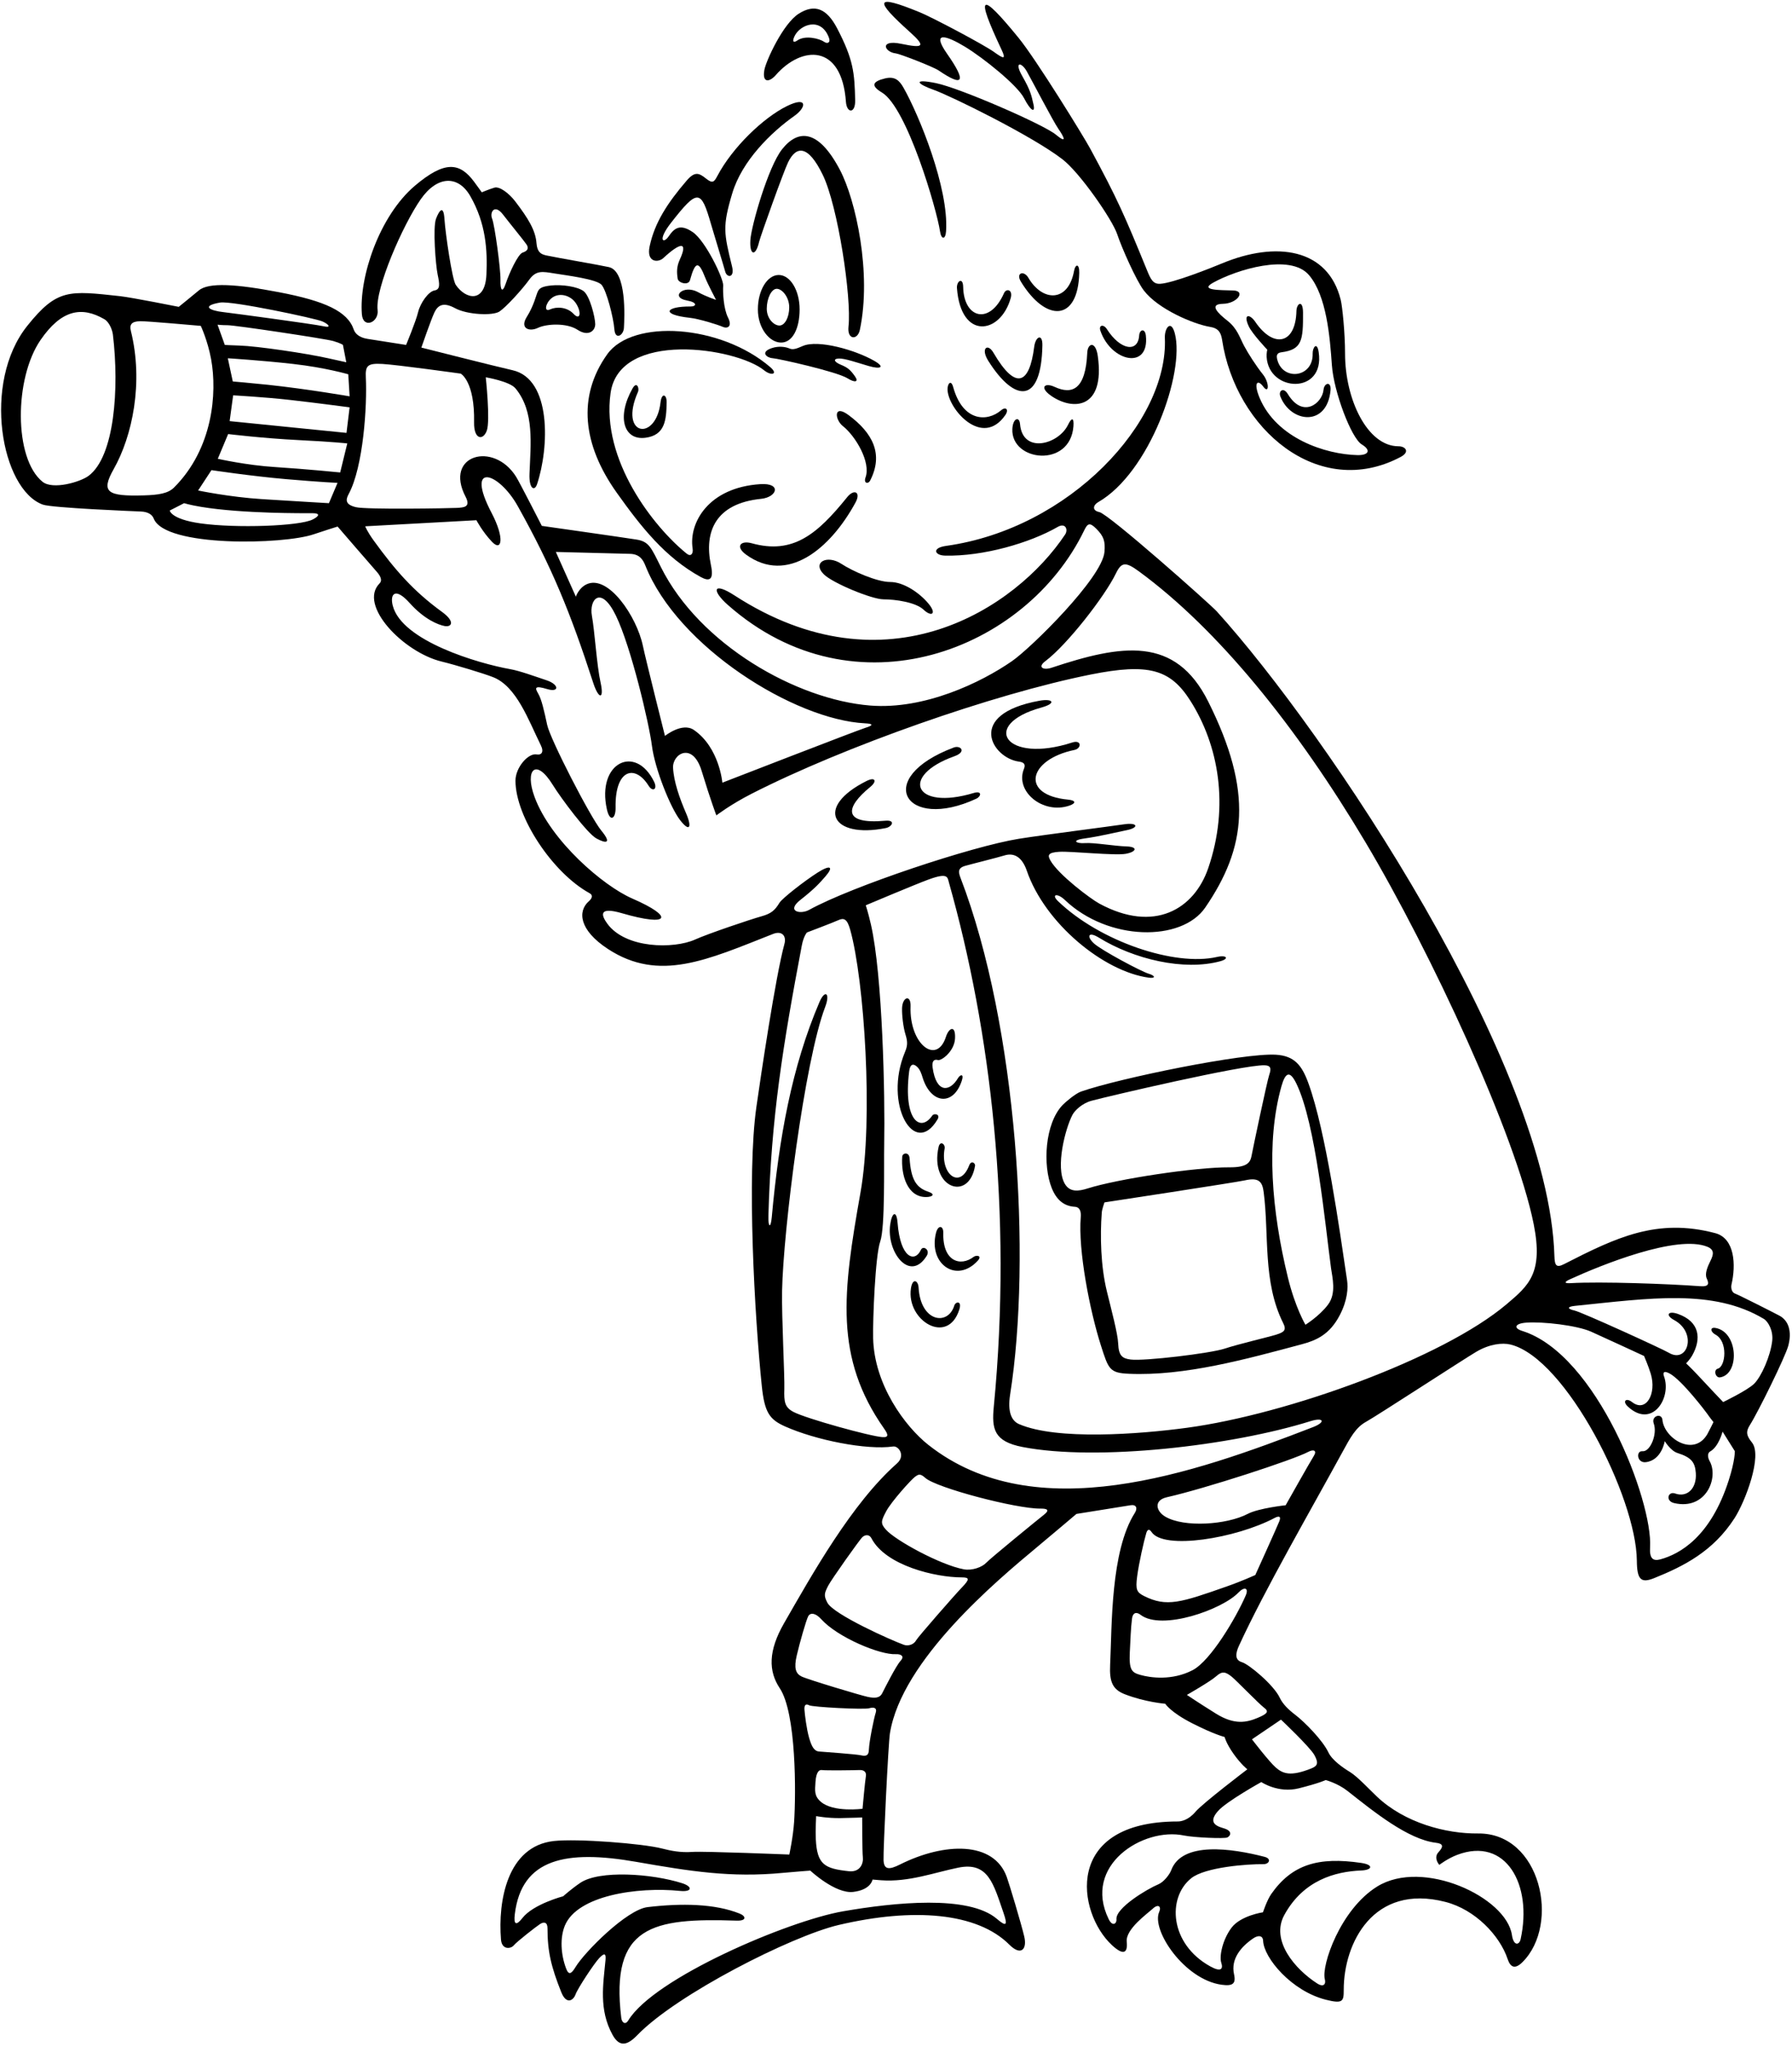 <?xml version="1.0" encoding="UTF-8"?>
<svg xmlns="http://www.w3.org/2000/svg" xmlns:xlink="http://www.w3.org/1999/xlink" width="537pt" height="613pt" viewBox="0 0 537 613" version="1.1">
<g id="surface1">
<path style=" stroke:none;fill-rule:nonzero;fill:rgb(0%,0%,0%);fill-opacity:1;" d="M 535.867 403.094 C 537.016 398.898 536.059 395.527 533.234 394.02 C 531.359 393.02 520.934 387.746 519.938 387.41 C 518.941 387.078 518.629 385.707 518.879 384.633 C 520.203 378.941 519.938 370.863 513.969 369.297 C 496.508 364.699 484.258 370.625 468.668 378.594 C 466.328 379.789 465.883 378.938 465.801 376.117 C 464.086 318.652 397.551 219.422 364.637 183.113 C 362.656 180.934 332.277 153.961 329.441 153.363 C 327.066 152.863 327.668 151.195 329.066 150.395 C 344.473 141.59 355.105 111.605 352.066 99.895 C 350.93 95.504 348.938 98.27 349.066 101.195 C 350.191 126.242 320.637 158.309 283.469 163.492 C 279.168 164.094 280.043 166.32 283.168 166.395 C 294.645 166.672 308.656 162.59 316.973 157.797 C 319.273 156.473 320.168 158.594 319.168 160.094 C 304.559 182.008 265.801 207.914 220.066 178.297 C 213.66 174.145 213.121 176.777 218.172 181.223 C 256.211 214.723 307.469 194.797 324.867 158.895 C 325.867 156.832 326.469 156.297 328.469 158.297 C 330.801 160.629 331.234 162.094 330.969 165.297 C 330.32 173.039 309.008 194.016 303.266 197.992 C 294.02 204.406 276.992 212.598 260.766 211.297 C 238.66 209.52 209.648 193.031 198.066 169.867 C 195.148 164.031 194.508 162.191 190.766 161.594 C 186.367 160.895 162.367 157.492 162.367 157.492 C 162.367 157.492 155.742 144.52 154.668 142.797 C 147.977 132.059 132.984 136.191 139.508 148.742 C 141.133 151.867 139.074 151.98 136.949 152.105 C 134.824 152.23 109.793 152.645 106.668 151.895 C 103.543 151.145 103.492 149.797 104.469 147.992 C 108.914 139.785 110.035 121.367 109.629 113.117 C 109.453 109.547 110.066 108.742 114.566 108.992 C 119.066 109.242 138.066 111.895 138.066 111.895 C 138.066 111.895 142.305 114.145 142.066 126.492 C 141.969 131.695 144.766 131.992 145.867 128.992 C 146.969 125.992 145.566 112.992 145.566 112.992 C 145.566 112.992 152.73 114.195 154.48 116.32 C 160.234 123.305 159.008 133.051 158.668 141.895 C 158.492 146.445 160.191 147.242 160.941 144.992 C 164.566 134.121 165.359 113.488 153.566 110.867 C 149.066 109.867 126.266 104.094 126.266 104.094 C 126.266 104.094 129.168 95.695 130.168 93.594 C 131.168 91.492 132.742 90.32 136.367 92.297 C 139.992 94.27 147.668 94.617 149.668 93.297 C 151.668 91.969 156.469 86.695 158.566 83.797 C 160.668 80.895 162.469 81.297 166.168 81.895 C 169.867 82.492 178.766 83.594 180.266 85.297 C 181.766 86.992 183.855 95.227 184.105 98.602 C 184.355 101.977 186.844 100.445 186.969 98.195 C 187.145 95.016 187.832 81.215 182.469 79.996 C 179.719 79.371 167.191 77.242 163.691 76.492 C 162.051 76.141 160.977 75.496 160.766 72.797 C 160.473 68.965 158.277 65.402 154.441 60.371 C 152.516 57.844 149.691 55.746 148.168 56.195 C 146.641 56.645 144.367 57.594 144.367 57.594 C 144.367 57.594 142.977 55.641 142.043 54.391 C 137.773 48.664 133.305 48.031 124.367 55.594 C 113.633 64.68 107.566 83.012 108.441 94.117 C 108.797 98.613 113.605 96.559 113.152 92.855 C 112.363 86.441 120.723 67.344 126.066 59.695 C 131.113 52.477 137.355 52.484 140.938 58.746 C 145.645 66.984 146.082 74.941 145.766 82.195 C 145.391 90.887 139.555 89.703 136.574 85.305 C 135.477 83.68 133.469 69.895 133.191 65.621 C 132.918 61.344 131.668 62.895 130.668 65.496 C 129.668 68.094 130.539 79.359 131.148 82.234 C 131.754 85.109 131.969 86.695 130.191 86.992 C 128.418 87.297 125.965 90.695 125.289 93.492 C 124.613 96.297 121.688 103.301 121.688 103.301 C 121.688 103.301 112.816 101.906 110.168 101.492 C 107.52 101.086 106.383 99.805 106 98.684 C 104.145 93.234 97.371 90.148 83.688 87.527 C 70.828 85.066 62.516 84.496 59.566 86.992 C 58.266 88.094 53.566 91.895 53.566 91.895 C 53.566 91.895 39.406 89.066 35.969 88.695 C 20.711 87.039 17.125 86.395 8.168 97.594 C -5.457 114.625 0.359 146.59 12.816 151.117 C 15.566 152.117 40.191 153.105 42.266 153.195 C 44.34 153.281 45.609 154.109 46.066 155.297 C 49.426 163.961 85.102 163.113 94.066 159.992 C 96.367 159.195 101.168 157.695 101.168 157.695 C 101.168 157.695 111.566 169.75 112.867 171.195 C 114.164 172.641 114.566 173.895 113.766 174.695 C 107.211 181.25 120.949 195.363 132.316 198.117 C 136.441 199.117 144.969 201.695 147.766 202.797 C 154.82 205.566 158.359 215.691 162.066 223.195 C 163.117 225.324 162.168 226.184 160.816 225.934 C 158.301 225.465 154.469 229.844 154.469 233.797 C 154.469 244.684 165.605 261.43 176.668 267.492 C 177.898 268.168 177.266 269.195 176.469 269.895 C 173.051 272.883 173.516 278.539 182.168 284.195 C 197.547 294.25 211.922 287.473 231.668 279.695 C 234.305 278.656 235.73 280.273 235.066 282.695 C 232.371 292.535 227.926 322.684 226.668 331.492 C 223.742 351.977 226.129 394.211 228.289 415.121 C 229.113 423.055 230.621 425.125 235.266 427.195 C 244.418 431.27 259.617 434.344 267.668 433.195 C 269.211 432.973 271.488 435.891 268.766 438.297 C 255.23 450.254 243.367 471.496 234.969 486.094 C 230.176 494.426 230.262 500.484 233.668 505.594 C 238.66 513.086 238.527 537.102 237.969 545.594 C 237.668 550.145 236.531 555.406 236.531 555.406 C 236.531 555.406 210.965 554.367 207.465 554.617 C 203.965 554.867 201.066 554.293 198.367 553.594 C 192.645 552.109 172.953 550.566 165.938 551.355 C 151.961 552.934 149.191 569.379 150.129 580.871 C 150.387 583.996 153.066 583.695 153.969 582.594 C 154.867 581.496 160.766 576.895 161.867 576.195 C 162.969 575.496 164.066 575.594 164.066 577.496 C 164.066 584.488 165.168 589.031 168.191 596.621 C 169.719 600.445 171.816 599.121 172.469 597.293 C 173.117 595.469 178.082 587.969 179.559 586.422 C 181.031 584.871 181.648 584.871 181.449 586.996 C 180.762 594.32 179.41 601.836 183.547 609.379 C 185.672 613.254 188.066 612.496 190.969 609.496 C 202.816 597.234 237.242 579.793 251.324 576.492 C 273.77 571.23 292.855 572.781 302.469 582.395 C 305.969 585.895 307.816 583.746 306.941 579.996 C 306.066 576.246 302.539 564.48 301.691 562.121 C 297.82 551.352 283.059 551.699 269.668 558.395 C 266.469 559.996 264.891 560.012 264.766 557.094 C 264.641 554.18 266.191 522.121 266.676 519.117 C 270.207 497.102 298.93 473.184 310.602 463.465 C 316.277 458.738 322.566 453.395 322.566 453.395 C 322.566 453.395 336.969 451.094 338.766 450.797 C 340.566 450.496 340.941 451.719 340.066 453.094 C 332.77 464.562 333.23 486.938 332.668 498.594 C 332.426 503.621 333.363 505.957 337.066 507.395 C 343.191 509.77 349.191 510.246 349.191 510.246 C 349.191 510.246 350.691 512.746 357.266 516.094 C 363.844 519.445 366.969 520.195 366.969 520.195 C 366.969 520.195 367.422 522.086 369.645 525.234 C 371.871 528.383 373.785 529.879 373.785 529.879 C 373.785 529.879 360.398 540.043 358.273 542.566 C 356.148 545.09 353.969 545.496 352.969 545.496 C 318.469 545.496 322.773 572.828 333.168 582.496 C 336.391 585.496 338.016 585.246 337.641 581.496 C 337.266 577.746 343.816 573.121 345.469 571.594 C 347.117 570.07 348.082 570.977 347.367 572.594 C 344.953 578.051 354.941 592.871 366.066 594.395 C 369.348 594.844 370.445 594.16 369.797 591.242 C 368.773 586.652 371.93 582.961 375.566 580.496 C 377.043 579.496 378.438 579.598 378.512 581.246 C 378.73 586.344 386.984 596.297 397.367 598.895 C 402.535 600.188 402.668 599.27 402.668 595.895 C 402.668 582.035 411.441 563.996 433.168 569.594 C 442.07 571.891 449.434 579.641 451.801 586.738 C 452.594 589.113 453.941 589.918 456.266 587.594 C 467.633 576.23 461.703 548.902 442.941 549.094 C 433.242 549.195 420.949 545.902 412.668 538.094 C 410.492 536.043 406.812 532.074 404.562 530.699 C 402.312 529.324 399.172 527.133 398.047 524.758 C 396.398 521.281 391.098 515.797 388.066 513.496 C 386.094 511.996 384.371 510.316 383.469 508.395 C 381.691 504.621 374.293 498.422 372.168 497.797 C 370.043 497.172 370.168 495.297 371.266 492.895 C 378.875 476.297 392.941 451.988 402.266 434.895 C 404.668 430.492 406.266 427.492 409.367 425.797 C 412.469 424.094 438.316 407.254 442.316 404.879 C 446.316 402.504 450.191 402.051 452.691 402.676 C 469.309 406.828 490.359 448.508 490.504 467.363 C 490.547 473.094 491.738 474.211 495.691 472.621 C 504.551 469.059 513.367 464.613 519.766 454.695 C 523.02 449.652 528.203 435.945 525 432 C 523.375 430 523.086 428.801 524.367 426.797 C 526.828 422.941 534.969 406.379 535.867 403.094 Z M 150.766 64.297 C 152.559 66.637 156.969 72.02 157.766 73.195 C 158.566 74.371 158.059 75.184 156.633 75.637 C 155.207 76.086 152.566 81.895 151.566 84.895 C 150.566 87.895 149.887 86.969 149.969 83.797 C 150.047 80.621 148.242 67.371 147.469 65.496 C 146.691 63.621 148.168 60.895 150.766 64.297 Z M 103.832 129.641 C 103.832 129.641 93.309 128.59 84.684 127.715 C 76.059 126.84 68.816 126.117 68.816 126.117 L 69.867 118.395 C 69.867 118.395 79.191 118.902 86.941 119.777 C 94.691 120.652 104.766 121.992 104.766 121.992 Z M 104.766 118.695 C 104.766 118.695 92.191 116.512 80.316 115.242 C 75.309 114.711 69.758 114.242 69.758 114.242 L 68.266 107.297 C 68.266 107.297 78.059 107.895 87.809 108.992 C 97.559 110.094 104.367 112.094 104.367 112.094 Z M 102.766 103.297 L 103.766 108.492 C 103.766 108.492 101.812 108.078 98.309 107.289 C 91.828 105.828 76.988 103.641 71.766 103.492 C 69.066 103.422 67.367 103.297 67.367 103.297 L 65.191 97.242 C 65.191 97.242 66.52 97.398 68.168 97.395 C 70.5 97.391 97.469 101.445 99.816 102.117 C 102.168 102.797 102.766 103.297 102.766 103.297 Z M 65.941 90.617 C 69.445 90.016 94.566 95.367 96.566 96.242 C 98.566 97.117 99.469 98.297 96.867 97.695 C 94.266 97.094 69.141 93.719 67.066 93.492 C 62.828 93.035 60.148 91.617 65.941 90.617 Z M 26.566 142.492 C 24.074 144.363 15.844 146.758 12.766 144.297 C 4.109 137.367 4.242 113.285 12.168 101.797 C 18.402 92.75 24.461 91.652 31.266 95.594 C 32.719 96.434 33.656 98.742 33.836 100.242 C 35.77 116.387 34.312 136.684 26.566 142.492 Z M 43.125 148.359 C 32.109 148.676 30.141 147.438 34.066 140.492 C 39.637 130.641 43.066 114.617 39.219 99.113 C 38.715 97.094 39.531 96.266 41.969 96.195 C 43.941 96.137 60.168 97.594 60.168 97.594 C 60.168 97.594 62.238 101.969 63.266 107.594 C 65.117 117.73 63.809 134.352 52.168 145.992 C 50.367 147.797 47.5 148.234 43.125 148.359 Z M 93.668 155.594 C 89.715 157.57 70.762 158.25 60.066 156.742 C 51.191 155.492 50.867 152.895 50.867 152.895 L 55.168 150.695 C 55.168 150.695 56.863 151.23 60.266 151.797 C 72.816 153.867 91.266 153.695 93.668 153.695 C 96.066 153.695 95.668 154.594 93.668 155.594 Z M 98.566 150.695 C 98.566 150.695 88.383 150.105 78.562 149.484 C 68.746 148.867 59.367 146.895 59.367 146.895 L 63.367 140.797 C 63.367 140.797 75.273 142.59 85.699 143.492 C 96.121 144.391 101.145 144.613 101.145 144.613 Z M 82.566 139.887 C 73.766 139.34 65.266 137.395 65.266 137.395 L 68.367 129.992 C 68.367 129.992 78.941 131.277 89.441 131.797 C 99.941 132.312 104.066 132.797 104.066 132.797 L 101.941 141.492 C 101.941 141.492 91.367 140.438 82.566 139.887 Z M 470.445 383.137 C 479.801 378.848 502.547 369.641 511.668 373.395 C 513.793 374.27 513.512 375.711 512.566 377.594 C 511.625 379.48 510.82 381.492 511.445 382.867 C 512.07 384.242 512.34 385.41 509.469 385.195 C 500.117 384.492 479.625 383.758 470.691 384.281 C 468.566 384.406 468.828 383.879 470.445 383.137 Z M 188.816 165.867 C 191.668 165.945 192.691 167.621 193.387 169.367 C 203.066 193.742 238.102 215.562 259.191 216.617 C 261.691 216.742 261.844 217.195 259.266 217.992 C 256.691 218.797 216.469 234.395 216.469 234.395 C 216.469 234.395 215.566 223.867 207.941 218.617 C 204.441 216.211 199.266 220.395 199.266 220.395 C 199.266 220.395 193.473 197.371 192.668 193.492 C 190.809 184.535 182.195 171.949 175.766 174.992 C 173.391 176.117 172.566 178.695 172.566 178.695 L 166.566 165.297 C 166.566 165.297 185.969 165.797 188.816 165.867 Z M 233.566 270.395 C 232.195 272.664 231.039 273.621 228.266 274.395 C 224.867 275.344 212.191 279.617 208.316 281.367 C 201.941 284.246 187.441 284.148 181.969 276.594 C 180.191 274.145 179.242 271.422 186.367 273.492 C 200.746 277.684 202.191 274.617 189.469 269.094 C 180.809 265.336 165.086 251.891 160.191 238.68 C 157.164 230.504 160.57 226.812 165.668 235.094 C 168.066 238.992 175.977 249.602 178.727 251.102 C 181.477 252.602 183.516 252.797 180.191 248.742 C 176.867 244.695 164.883 221.379 163.973 217.117 C 163.062 212.859 162.293 209.422 161.266 207.695 C 160.242 205.969 160.191 205.234 163.941 206.359 C 167.691 207.484 167.566 204.992 163.816 203.742 C 160.066 202.492 155.742 200.902 152.867 200.395 C 143.422 198.723 120.398 191.992 117.691 181.367 C 116.809 177.898 118.391 175.719 122.766 180.594 C 127.141 185.469 131.266 187.117 133.266 187.492 C 135.266 187.867 136.566 186.242 132.441 183.242 C 123.867 177.008 118.461 170.785 112.066 161.992 C 109.977 159.117 109.441 157.617 109.441 157.617 L 142.766 155.797 C 142.766 155.797 144.594 159.297 147.469 162.297 C 150.344 165.297 151.316 161.242 147.316 153.617 C 139.238 138.219 149.355 141.188 155.168 151.594 C 165.441 169.992 170.918 183.422 177.766 204.492 C 179.391 209.492 181.117 209.594 179.969 204.395 C 178.816 199.195 178.242 189.27 177.367 184.395 C 176.492 179.52 180.066 175.117 184.566 184.367 C 189.066 193.617 194.492 216.52 195.367 223.395 C 196.242 230.27 200.883 241.805 203.758 245.555 C 206.633 249.305 207.469 247.895 205.566 243.492 C 203.668 239.094 201.914 234.16 201.691 229.961 C 201.465 225.762 207.559 221.996 210.266 230.895 C 212.977 239.793 214.668 244.195 214.668 244.195 C 214.668 244.195 218.891 240.945 225.266 237.695 C 252.91 223.602 297.602 207.848 326.941 201.992 C 344.188 198.555 350.703 200.441 356.668 209.797 C 365.16 223.117 368.48 241.289 362.066 259.992 C 357.844 272.312 345.875 279.52 329.422 270.605 C 326.828 269.203 317.191 261.992 314.766 257.695 C 313.887 256.133 313.969 255.301 317.469 255.094 C 320.965 254.891 334.117 256.297 337.367 255.695 C 340.617 255.094 341.043 253.594 337.566 253.492 C 334.094 253.395 327.719 252.297 325.168 252.492 C 322.617 252.695 320.719 251.695 325.066 251.094 C 329.418 250.492 334.141 249.344 337.766 248.594 C 341.391 247.844 340.941 246.242 336.816 246.867 C 332.691 247.492 313.242 249.945 305.367 251.195 C 291.414 253.41 255.258 265.43 242.469 272.492 C 239.844 273.945 235.469 272.945 239.867 269.492 C 244.266 266.047 245.754 264.297 247.352 262.469 C 249.941 259.492 248.816 258.895 244.941 261.367 C 241.066 263.844 234.402 269.016 233.566 270.395 Z M 264.469 430.395 C 260.828 430.168 241.648 424.859 237.816 422.867 C 235.168 421.492 234.914 419.891 235.039 415.988 C 235.164 412.09 234.215 394.645 234.363 386.617 C 234.703 368.48 241.109 317.695 247.266 301.594 C 248.891 297.344 247.191 296.297 245.566 300.094 C 237.262 319.52 233.441 340.742 231.266 364.594 C 230.965 367.906 230.164 367.707 230.266 364.094 C 231.086 334.691 234.656 312.789 240.266 283.195 C 240.816 280.297 241.82 279.254 241.82 279.254 C 241.82 279.254 249.469 276.367 251.168 275.594 C 252.867 274.82 253.852 275.141 254.766 278.395 C 259.008 293.496 261.758 335.191 257.867 357.094 C 252.516 387.215 249.965 406.547 264.969 427.895 C 266.102 429.512 266.469 430.52 264.469 430.395 Z M 287.188 559.324 C 296.137 557.516 297.691 564.121 300.715 572.867 C 301.996 576.566 301.613 577.141 298.766 574.695 C 290.281 567.398 267.91 569.758 252.668 572.395 C 236.191 575.246 196 592.359 188.266 605.094 C 187.418 606.496 186.348 605.793 186.168 604.293 C 182.828 576.633 195.566 574.371 220.766 575.195 C 223.777 575.293 223.594 573.871 221.668 573.094 C 214.207 570.09 204.203 569.949 194.066 571.145 C 187.801 571.887 175.191 584.59 172.469 589.094 C 171.242 591.121 170.441 591.621 169.668 589.594 C 168.008 585.262 167.793 580.277 169.266 576.695 C 172.988 567.656 190.988 565.016 203.766 566.293 C 207.516 566.668 207.566 564.996 204.441 563.996 C 195.359 561.09 179.57 560.008 173.867 563.895 C 171.117 565.77 168.766 567.895 168.766 567.895 C 168.766 567.895 159.816 570.246 156.566 574.395 C 154.664 576.824 153.891 576.418 154.266 573.293 C 156.285 556.48 169.773 553.945 190.668 557.594 C 206.879 560.426 219.023 562.375 234.566 560.895 C 237.719 560.594 242.812 560.211 242.812 560.211 C 242.812 560.211 250.293 567.219 255.668 566.594 C 261.043 565.969 261.469 562.895 261.469 562.895 C 261.469 562.895 262.699 563.004 264.078 563.105 C 272.312 563.711 280.082 560.758 287.188 559.324 Z M 258.566 556.246 C 258.766 557.996 257.816 560.77 254.367 560.395 C 247.176 559.613 244.836 558.492 244.469 550.793 C 244.344 548.168 244.566 543.895 244.566 543.895 C 244.566 543.895 247.938 544.543 251.816 544.488 C 255.695 544.43 258.367 544.293 258.367 544.293 C 258.367 544.293 258.367 554.496 258.566 556.246 Z M 258.469 541.695 C 258.469 541.695 249.75 542.863 245.969 539.594 C 243.941 537.844 244.215 536.246 244.367 533.746 C 244.566 530.496 245.566 529.996 246.266 530.094 C 247.527 530.273 256.691 530.145 257.469 530.094 C 258.816 530.008 259.719 530.621 259.469 531.996 C 259.219 533.371 258.469 541.695 258.469 541.695 Z M 258.066 525.695 C 256.562 525.34 246.941 524.668 245.441 524.543 C 243.941 524.418 243.191 522.996 242.441 520.371 C 241.691 517.746 241.168 513.496 241.066 511.996 C 240.969 510.496 241.566 510.195 242.469 510.695 C 243.465 511.25 258.891 512.059 260.469 511.594 C 262.047 511.129 262.879 511.598 262.402 513 C 261.93 514.398 260.469 521.395 260.367 524.094 C 260.316 525.438 259.824 526.109 258.066 525.695 Z M 269.867 497.395 C 268.492 498.895 265.141 505.57 264.367 507.094 C 263.594 508.621 262.043 508.594 260.066 508.195 C 258.094 507.797 241.941 502.949 240.191 502.074 C 238.441 501.199 237.863 499.594 238.766 495.746 C 239.664 491.895 241.543 485.344 242.168 484.094 C 242.793 482.844 244.395 483.035 246.066 484.895 C 250.98 490.355 263.703 495.664 268.469 495.395 C 269.793 495.32 271.242 495.895 269.867 497.395 Z M 288.266 475.395 C 285.891 477.871 275.031 490.312 274.566 491.195 C 273.816 492.621 272.051 493.016 270.867 492.594 C 267.195 491.289 249.844 483.543 247.941 479.996 C 246.742 477.754 247.086 477.059 248.191 474.871 C 249.094 473.098 257.715 460.922 258.469 460.297 C 259.465 459.465 260.578 459.613 261.137 460.68 C 265.414 468.902 280.371 472.395 288.168 472.395 C 290.625 472.395 290.574 472.988 288.266 475.395 Z M 312.844 453.633 C 311.094 455.008 296.766 466.695 295.566 467.996 C 294.367 469.297 291.363 470.453 288.816 469.98 C 281.824 468.68 268.344 461.34 265.469 458.094 C 263.797 456.211 264.016 455.52 265.566 452.594 C 267.117 449.672 273.117 443.047 274.168 442.297 C 275.219 441.547 275.719 441.195 277.266 442.594 C 280.582 445.59 304.574 451.879 311.766 451.797 C 313.941 451.77 314.594 452.258 312.844 453.633 Z M 403.816 536.371 C 411.637 542.531 421.922 550.891 430.312 551.879 C 432.438 552.129 432.691 552.945 431.066 554.695 C 429.441 556.445 431.316 558.496 431.316 558.496 C 431.316 558.496 433.766 556.594 436.668 555.496 C 451.234 549.969 459.316 564.371 455.668 580.793 C 455.289 582.504 453.578 582.922 453.07 579.492 C 451.383 568.129 426.355 556.496 412.668 564.996 C 401.602 571.863 395.91 588.734 397.004 592.746 C 397.379 594.121 396.719 595.293 394.691 593.996 C 388.18 589.812 380.641 581.199 384.867 573.496 C 390.574 563.094 400.078 560.492 407.945 560.172 C 411.246 560.039 411.719 558.473 407.938 557.918 C 395.016 556.012 387.148 558.398 380.969 567.195 C 379.668 569.043 378.469 572.695 378.469 572.695 C 378.469 572.695 371.816 573.668 369.066 577.293 C 366.316 580.918 365.344 585.918 365.969 587.793 C 366.594 589.668 365.918 590.695 362.668 588.895 C 350.453 582.133 349.723 568.293 356.969 562.496 C 361.172 559.133 374.039 558.219 378.566 558.285 C 380.367 558.309 381.094 556.645 378.969 556.094 C 369.102 553.539 354.227 551.379 350.969 560.094 C 350.449 561.48 348.668 563.668 347.168 564.293 C 343.676 565.75 334.23 571.449 334.566 574.793 C 334.691 576.043 333.402 577.141 332.234 574.754 C 324.324 558.609 342.559 547.152 354.766 549.695 C 357.766 550.32 366.867 550.695 367.766 550.293 C 368.668 549.895 369.617 548.344 366.566 547.496 C 363.516 546.645 362.469 545.27 364.969 542.395 C 367.469 539.52 377.969 533.695 377.969 533.695 C 377.969 533.695 383.02 537.125 389.191 535.574 C 395.367 534.023 397.266 533.094 397.266 533.094 C 397.266 533.094 400.867 534.043 403.816 536.371 Z M 383.867 514.996 C 383.867 514.996 392.543 523.195 393.867 525.594 C 395.191 527.996 394.852 528.855 392.941 529.621 C 386.766 532.094 384.453 531.234 382.262 529.301 C 380.238 527.512 375.168 520.895 375.168 520.895 Z M 378.766 511.395 C 380.266 512.52 379.969 513.195 376.816 514.496 C 373.668 515.793 370.016 516.719 364.367 513.195 C 358.719 509.672 355.668 507.594 355.668 507.594 C 355.668 507.594 362.691 503.594 364.469 501.996 C 366.242 500.395 367.266 500.645 369.168 502.195 C 370.484 503.27 377.266 510.27 378.766 511.395 Z M 373.266 477.895 C 370.461 484.355 362.805 497.387 357.367 500.195 C 351.191 503.383 344.734 502.465 341.668 501.594 C 339.129 500.875 338.305 500.105 338.566 494.797 C 338.742 491.246 338.867 487.496 339.234 484.691 C 339.449 483.043 340.469 482.594 341.766 483.594 C 348.133 488.492 366.328 482.02 371.168 476.895 C 372.777 475.188 374.355 475.391 373.266 477.895 Z M 383.367 455.594 C 382.719 457.246 376.168 471.695 376.168 471.695 C 376.168 471.695 372.219 473.496 367.668 475.094 C 353.879 479.941 349.621 481.371 342.867 477.996 C 340.617 476.871 340.242 476.094 340.766 472.094 C 341.293 468.094 342.766 461.594 343.504 459.117 C 343.852 457.957 344.441 457.844 345.066 458.797 C 348.672 464.273 370.367 460.73 381.969 454.594 C 383.094 453.996 384.016 453.945 383.367 455.594 Z M 393.668 436.094 C 392.566 437.82 385.266 450.797 385.266 450.797 C 385.266 450.797 377.199 451.652 373.867 453.395 C 367.691 456.621 354.887 457.574 349.168 454.195 C 346.418 452.57 345.645 449.305 349.668 448.395 C 361.012 445.836 387.469 437.242 392.066 434.797 C 393.617 433.969 394.766 434.367 393.668 436.094 Z M 393.469 427.395 C 357.715 441.234 310.227 458.004 278.168 432.695 C 271.285 427.262 261.961 414.766 261.648 400.742 C 261.523 395.242 262.273 376.059 263.773 371.809 C 265.273 367.559 264.836 349.125 264.961 342.75 C 265.242 328.242 264.484 292.043 260.969 276.797 C 260.141 273.219 259.441 271.117 259.441 271.117 C 259.441 271.117 274.262 264.859 278.266 263.395 C 284.141 261.246 283.906 262.703 284.375 264.355 C 296.816 308.367 303.453 362.996 297.809 421.246 C 297.152 427.98 297.832 431.688 306.445 433.355 C 328.684 437.664 369.016 433.02 392.691 425.617 C 396.691 424.367 397.344 425.895 393.469 427.395 Z M 451.469 390.594 C 432.32 406.797 385.699 423.52 355.816 427.578 C 341.348 429.543 316.637 431.379 305.367 426.492 C 303.117 425.52 301.879 422.855 302.703 417.629 C 309.156 376.758 304.902 307.367 287.859 262.965 C 287.188 261.211 286.941 259.945 289.266 259.297 C 291.594 258.645 298.969 256.82 300.969 256.195 C 304.207 255.184 306.43 257.09 307.688 260.746 C 313.133 276.59 330.789 290.984 344.266 292.797 C 346.316 293.07 346.293 292.219 344.168 291.594 C 342.043 290.969 330.059 284.605 327.809 282.531 C 325.559 280.457 326.066 278.82 329.316 280.82 C 339.766 287.254 354.742 290.855 365.691 287.867 C 368.441 287.117 367.613 285.914 364.668 286.594 C 352.066 289.492 329.668 281.992 317.066 269.895 C 314.883 267.797 316.867 267.395 319.066 269.492 C 332.086 281.922 354.109 282.102 361.168 271.797 C 373.434 253.879 375.625 237.234 362.066 210.117 C 352.176 190.34 336.184 192.984 315.066 199.992 C 312.691 200.781 310.766 199.867 313.266 197.992 C 319.773 193.113 331.059 178.617 334.367 171.797 C 336.066 168.289 337.277 168.172 341.266 171.094 C 365.004 188.469 388.562 217.598 409.219 252.289 C 428.715 285.023 454.258 339.93 459.594 366.609 C 462.531 381.305 458.086 384.992 451.469 390.594 Z M 518.066 443.242 C 512.609 460.332 503.324 465.426 497.566 466.996 C 495.367 467.594 494.258 466.773 494.469 463.395 C 495.316 449.621 478.48 405.555 456.168 398.594 C 453.441 397.742 453.941 396.367 457.32 396.113 C 462.262 395.734 472.512 396.914 476.766 398.797 C 479.543 400.02 492.668 406.094 492.668 406.094 C 492.668 406.094 493.941 409.02 494.668 411.395 C 496.504 417.41 493.254 423.152 489.066 419.895 C 487.266 418.492 486.117 419.645 487.766 421.195 C 495.051 428.035 501.023 418.668 498.641 412.176 C 498.289 411.227 498.43 410.305 500.355 411.355 C 504.035 413.359 511.27 422.906 511.621 423.434 C 512.223 424.336 513.469 425.895 513.469 425.895 C 513.469 425.895 512.078 428.719 511.633 429.496 C 507.59 436.457 498.695 430.762 498.172 425.23 C 497.965 423.055 494.742 424.016 495.566 426.297 C 496.723 429.484 494.52 434.852 492.191 434.617 C 490.191 434.422 490.492 438.195 493.168 437.895 C 497.953 437.359 498.867 431.594 498.867 431.594 C 498.867 431.594 500.609 434.496 502.684 435.148 C 506.977 436.492 507.945 438.055 508.172 441.121 C 508.508 445.66 505.676 448.586 501.957 447.273 C 499.832 446.523 498.973 449.523 501.688 450.148 C 511.316 452.371 515.109 442.453 512.305 437.547 C 511.805 436.672 511.516 435.227 512.469 434.695 C 515.066 433.242 516.191 428.742 516.191 428.742 L 519.867 434.594 C 519.867 434.594 519.969 437.297 518.066 443.242 Z M 516.367 419.895 C 516.367 419.895 511.992 415.316 509.508 412.617 C 507.02 409.922 505.266 408.297 505.266 408.297 C 505.266 408.297 506.363 407.238 507.113 405.902 C 509.879 400.988 509.422 395.832 502.816 393.5 C 499.801 392.438 499.012 393.895 501.664 395.324 C 508.691 399.117 505.75 408.527 500.066 405.117 C 498.191 403.992 474.07 392.98 471.82 392.48 C 469.57 391.98 469.578 391.328 471.941 391.086 C 494.367 388.797 513.387 385.887 528.566 394.992 C 529.816 395.742 531.441 398.492 531.066 401.617 C 530.523 406.156 527.84 412.223 525.664 414.398 C 523.691 416.367 516.367 419.895 516.367 419.895 "/>
<path style=" stroke:none;fill-rule:nonzero;fill:rgb(0%,0%,0%);fill-opacity:1;" d="M 174.941 87.242 C 173.117 85.797 168.301 85.16 165.191 85.492 C 162.391 85.797 161.668 86.297 161.168 87.297 C 160.668 88.297 160.043 91.445 157.867 94.895 C 155.691 98.344 158.566 99.445 161.191 98.195 C 163.816 96.945 169.816 96.641 173.066 98.766 C 176.316 100.891 178.367 99.094 178.367 97.094 C 178.367 95.094 176.766 88.695 174.941 87.242 Z M 171.867 93.992 C 169.867 91.867 166.691 91.801 164.816 92.676 C 162.941 93.551 163.461 90.855 165.199 89.363 C 167.457 87.43 171.066 88.367 172.691 90.992 C 174.316 93.617 173.867 96.117 171.867 93.992 "/>
<path style=" stroke:none;fill-rule:nonzero;fill:rgb(0%,0%,0%);fill-opacity:1;" d="M 198.766 77.297 C 203.941 72.496 206.238 72.246 203.711 77.746 C 202.754 79.836 202.766 81.492 203.082 83.488 C 203.277 84.73 206.293 85.617 206.766 83.895 C 208.398 77.973 209.422 78.27 211.312 83.121 C 212.047 85.004 214.566 89.797 214.566 89.797 C 214.566 89.797 211.793 88.922 209.168 87.492 C 204.719 85.078 200.703 89.074 205.867 89.992 C 209.094 90.57 208.73 91.801 206.941 91.789 C 199.316 91.742 197.965 94.227 206.691 95.172 C 209.469 95.473 215.168 97.254 216.566 97.879 C 217.969 98.504 219.539 97.855 218.16 95.105 C 216.785 92.355 216.59 87.488 216.715 85.488 C 216.84 83.488 211.441 72.121 207.566 69.496 C 203.691 66.871 201.992 68.422 200.367 70.797 C 198.742 73.172 196.969 71.996 201.066 66.746 C 209.098 56.465 210.074 56.695 213.066 67.121 C 213.965 70.238 216.832 79.527 217.332 81.379 C 217.832 83.227 220.23 83.309 219.367 79.797 C 216.914 69.805 216.449 67.844 219.441 57.871 C 222.355 48.16 231.047 39.645 238.066 34.695 C 241.719 32.121 242.051 28.691 235.766 31.797 C 228.77 35.25 219.477 44.133 214.969 52.695 C 213.988 54.555 213.52 55.027 211.578 53.48 C 209.469 51.797 208.227 51.234 205.766 54.094 C 200.047 60.746 196.16 66.695 194.668 73.797 C 193.645 78.656 197.246 78.703 198.766 77.297 "/>
<path style=" stroke:none;fill-rule:nonzero;fill:rgb(0%,0%,0%);fill-opacity:1;" d="M 234.367 44.695 C 230.191 49.953 225.141 67.621 224.863 71.871 C 224.57 76.422 226.395 77.055 227.48 72.43 C 227.883 70.73 234.812 51.363 236.168 48.594 C 238.574 43.68 242.105 43.191 246.566 52.395 C 251.094 61.738 255.23 89.117 254.266 97.797 C 253.812 101.871 257.008 101.918 257.668 98.797 C 261.258 81.812 256.461 59.926 251.691 50.871 C 245.359 38.84 239.301 38.484 234.367 44.695 "/>
<path style=" stroke:none;fill-rule:nonzero;fill:rgb(0%,0%,0%);fill-opacity:1;" d="M 234.066 102.594 C 237.52 102.594 239.617 98.348 239.617 92.656 C 239.617 86.965 236.816 82.352 233.363 82.352 C 229.91 82.352 227.109 86.965 227.109 92.656 C 227.109 98.348 230.613 102.594 234.066 102.594 Z M 232.766 86.492 C 234.391 86.492 236.504 89.008 236.504 92.027 C 236.504 95.047 235.188 97.492 233.566 97.492 C 231.945 97.492 229.773 95.465 229.773 92.445 C 229.773 89.426 231.145 86.492 232.766 86.492 "/>
<path style=" stroke:none;fill-rule:nonzero;fill:rgb(0%,0%,0%);fill-opacity:1;" d="M 240.566 103.617 C 238.816 104.367 237.691 104.867 236.566 104.367 C 235.441 103.867 233.387 103.555 231.316 104.242 C 227.594 105.484 229.883 107.168 231.441 107.262 C 233.141 107.359 250.766 111.297 253.969 113.297 C 256.207 114.691 257.402 114.414 256.219 112.73 C 254.816 110.742 254.035 110.09 251.926 109.211 C 249.969 108.395 249.566 107.477 251.316 107.375 C 253.066 107.277 256.812 108.594 260.316 109.617 C 263.82 110.645 265.438 110.035 261.938 108.035 C 256.285 104.809 245.203 101.633 240.566 103.617 "/>
<path style=" stroke:none;fill-rule:nonzero;fill:rgb(0%,0%,0%);fill-opacity:1;" d="M 228.066 149.395 C 232.918 148.902 234.281 144.586 227.867 144.992 C 212.191 145.992 206.383 156.66 207.551 164.246 C 207.801 165.871 207.016 166.797 205.766 165.797 C 195.965 157.898 180.109 137.828 182.969 117.695 C 185.645 98.812 220.52 104.074 228.969 110.895 C 231.156 112.66 233.281 112.074 230.867 109.992 C 215.945 97.137 189.551 95.453 181.969 106.094 C 172.93 118.773 174.609 133.223 184.816 147.559 C 192.086 157.766 199.324 166.949 209.969 172.797 C 212.555 174.215 213.996 173.766 213.039 169.227 C 210.93 159.195 214.438 150.773 228.066 149.395 "/>
<path style=" stroke:none;fill-rule:nonzero;fill:rgb(0%,0%,0%);fill-opacity:1;" d="M 189.566 116.297 C 184.77 124.738 186.816 131.992 193.469 131.094 C 199.359 130.297 199.668 125.695 199.77 120.492 C 199.816 118.105 198.289 117.488 197.941 120.492 C 196.566 132.395 185.316 130.617 191.168 117.395 C 191.672 116.254 190.816 114.094 189.566 116.297 "/>
<path style=" stroke:none;fill-rule:nonzero;fill:rgb(0%,0%,0%);fill-opacity:1;" d="M 260.766 143.895 C 264.82 135.957 261.508 129.66 254.266 124.297 C 249.715 120.922 250.133 125.664 252.566 127.594 C 256.422 130.648 261.023 138.473 259.367 142.992 C 258.719 144.77 260.168 145.07 260.766 143.895 "/>
<path style=" stroke:none;fill-rule:nonzero;fill:rgb(0%,0%,0%);fill-opacity:1;" d="M 223.566 166.094 C 235.926 175.094 248.816 164.371 256.367 150.492 C 258.066 147.367 255.969 146.297 253.867 148.895 C 244.941 159.945 237.664 166.137 225.266 162.695 C 221.902 161.762 220.273 163.695 223.566 166.094 "/>
<path style=" stroke:none;fill-rule:nonzero;fill:rgb(0%,0%,0%);fill-opacity:1;" d="M 264.766 179.492 C 268.266 179.492 274.391 180.344 276.766 182.594 C 279.141 184.844 280.867 183.895 278.168 180.695 C 275.469 177.492 270.766 174.297 266.766 174.297 C 262.766 174.297 255.363 170.992 252.176 168.883 C 247.867 166.031 243.277 168.406 246.867 171.992 C 249.492 174.617 261.266 179.492 264.766 179.492 "/>
<path style=" stroke:none;fill-rule:nonzero;fill:rgb(0%,0%,0%);fill-opacity:1;" d="M 232.469 22.496 C 240.23 13.641 252.246 12.984 253.496 30.496 C 253.746 33.996 256.367 34.094 256.266 29.996 C 256.066 21.805 255.777 17.922 250.867 8.496 C 247.742 2.496 244.117 1.094 239.367 4.094 C 234.617 7.094 229.551 18.258 229.066 20.895 C 228.316 24.996 230.605 24.617 232.469 22.496 Z M 238.066 10.895 C 239.691 7.371 245.93 4.91 248.367 11.195 C 249.016 12.871 247.879 13.172 247.004 12.547 C 245.641 11.57 241.355 10.453 238.969 12.094 C 237.766 12.922 237.324 12.5 238.066 10.895 "/>
<path style=" stroke:none;fill-rule:nonzero;fill:rgb(0%,0%,0%);fill-opacity:1;" d="M 264.266 27.695 C 271.844 32.219 280.742 62.844 281.684 69.25 C 282.059 71.801 283.328 71.883 283.504 69.23 C 284.355 56.32 275.406 34.484 270.766 26.297 C 269.477 24.016 268.121 22.777 265.168 23.496 C 261.285 24.438 261.016 25.754 264.266 27.695 "/>
<path style=" stroke:none;fill-rule:nonzero;fill:rgb(0%,0%,0%);fill-opacity:1;" d="M 302.867 89.297 C 303.598 86.699 301.543 86.266 300.867 87.797 C 296.582 97.492 288.809 95.355 288.629 85.934 C 288.574 82.859 286.609 84.176 286.766 86.297 C 287.941 101.992 299.816 100.117 302.867 89.297 "/>
<path style=" stroke:none;fill-rule:nonzero;fill:rgb(0%,0%,0%);fill-opacity:1;" d="M 312.367 103.395 C 312.43 99.809 310.316 100.672 309.91 103.895 C 308.523 114.879 304.492 117.273 297.691 105.617 C 295.969 102.664 293.766 104.293 296.168 108.094 C 304.09 120.637 312.062 121.152 312.367 103.395 "/>
<path style=" stroke:none;fill-rule:nonzero;fill:rgb(0%,0%,0%);fill-opacity:1;" d="M 323.41 81.746 C 323.48 78.855 322.242 79.02 321.867 81.094 C 320.141 90.641 312.383 90.422 308.168 83.195 C 306.828 80.898 304.301 81.688 305.941 84.367 C 313.441 96.617 323.066 96.367 323.41 81.746 "/>
<path style=" stroke:none;fill-rule:nonzero;fill:rgb(0%,0%,0%);fill-opacity:1;" d="M 341.367 100.492 C 341.023 105.652 335.754 104.934 331.688 98.559 C 330.711 97.023 329.141 97.297 329.766 99.094 C 333.027 108.48 344.516 110.809 343.371 100.492 C 343.121 98.242 341.492 98.617 341.367 100.492 "/>
<path style=" stroke:none;fill-rule:nonzero;fill:rgb(0%,0%,0%);fill-opacity:1;" d="M 328.969 106.617 C 328.316 101.992 325.941 102.742 325.816 105.617 C 325.332 116.762 321.234 118.266 316.035 115.867 C 312.973 114.449 311.387 116.074 315.066 118.594 C 321.566 123.039 331.203 122.531 328.969 106.617 "/>
<path style=" stroke:none;fill-rule:nonzero;fill:rgb(0%,0%,0%);fill-opacity:1;" d="M 321.668 127.695 C 321.879 124.957 321.117 125.02 320.066 127.195 C 317.176 133.184 306.426 136.02 305.668 126.992 C 305.461 124.559 303.508 125.23 303.367 128.492 C 302.941 138.242 320.691 140.242 321.668 127.695 "/>
<path style=" stroke:none;fill-rule:nonzero;fill:rgb(0%,0%,0%);fill-opacity:1;" d="M 283.941 116.742 C 284.191 122.586 294.367 134.262 301.266 124.297 C 302.391 122.672 301.441 121.645 299.969 122.895 C 295.766 126.453 288.516 126.258 285.637 115.93 C 284.957 113.488 283.867 114.992 283.941 116.742 "/>
<path style=" stroke:none;fill-rule:nonzero;fill:rgb(0%,0%,0%);fill-opacity:1;" d="M 272.691 9.621 C 277.566 13.996 276.691 14.496 270.066 13.121 C 263.441 11.746 264.969 15.621 268.469 15.996 C 269.621 16.117 279.648 19.988 281.266 21.094 C 288.766 26.219 289.691 24.496 283.816 16.121 C 278.918 9.137 283.641 10.645 289.168 13.996 C 294.691 17.344 304.867 25.52 306.867 29.395 C 308.867 33.27 310.316 33.996 309.691 31.246 C 309.066 28.496 308.816 27.121 306.316 22.746 C 303.816 18.371 306.066 18.496 307.691 21.371 C 309.316 24.246 315.543 36.246 317.168 38.594 C 318.793 40.945 319.992 43.297 316.367 40.297 C 312.742 37.297 287.617 26.344 280.469 24.895 C 273.316 23.445 274.844 25.172 279.766 26.895 C 284.691 28.621 309.191 40.621 318.367 47.695 C 323.68 51.789 333.344 65.824 334.773 70.109 C 336.148 74.234 340.484 84.012 342.766 86.992 C 347.055 92.594 357.633 97.082 362.695 97.914 C 364.82 98.266 365.84 99.242 366.215 101.742 C 370.227 128.492 395.137 149.824 419.691 136.867 C 422.609 135.328 421.191 133.652 419.066 133.652 C 409.773 133.652 403.066 119.645 403.066 105.895 C 403.066 99.645 402.25 91.738 401.766 89.797 C 397.941 74.371 382.441 72.121 366.168 78.895 C 362.867 80.27 351.562 84.77 347.668 84.992 C 345.516 85.117 344.816 83.617 343.691 80.867 C 336.996 64.508 334.918 59.691 326.691 44.496 C 324.754 40.914 310.566 17.871 305.203 11.301 C 293.691 -2.801 292.191 -1.93 300.117 14.848 C 301.617 18.023 300.668 17.57 297.766 15.496 C 294.867 13.422 279.555 5.281 275.559 3.648 C 261.996 -1.891 261.938 -0.031 272.691 9.621 Z M 363.469 84.695 C 370.379 80.816 386.629 75.762 392.266 82.395 C 397.543 88.602 398.527 100.902 399.121 109.367 C 399.68 117.297 404.91 131.176 408.066 133.094 C 410.941 134.844 410.168 136.367 406.766 136.297 C 397.188 136.082 382.5 131.258 377.441 119.117 C 375.566 114.617 376.816 113.422 378.566 115.797 C 380.316 118.172 380.445 114.617 378.441 112.117 C 376.438 109.621 374.016 105.867 372.766 103.492 C 371.516 101.117 370.742 98.344 367.867 96.094 C 364.992 93.844 362.117 91.07 366.441 90.992 C 370.766 90.922 373.441 87.117 369.566 86.992 C 365.691 86.867 359.367 86.992 363.469 84.695 "/>
<path style=" stroke:none;fill-rule:nonzero;fill:rgb(0%,0%,0%);fill-opacity:1;" d="M 379.754 104.727 C 379.754 104.727 379.504 105.77 379.566 106.895 C 380.18 117.508 397.059 118.27 395.168 105.492 C 394.668 102.117 393.312 104.094 393.359 105.867 C 393.559 112.883 385.066 114.094 382.965 108.395 C 382.086 106.008 383.027 105.633 384.066 105.492 C 390.184 104.684 390.52 101.922 390.469 93.594 C 390.441 89.57 388.547 90.898 388.496 93.121 C 388.273 103.164 381.602 104.391 376.168 96.395 C 374.504 93.945 372.422 93.906 374.211 97.734 C 375.258 99.984 379.754 104.727 379.754 104.727 "/>
<path style=" stroke:none;fill-rule:nonzero;fill:rgb(0%,0%,0%);fill-opacity:1;" d="M 385.898 117.984 C 384.609 115.852 383.043 117.07 383.668 118.695 C 386.727 126.645 397.699 127.965 398.719 116.863 C 398.969 114.137 396.82 114.594 396.617 116.742 C 396.246 120.734 390.441 125.492 385.898 117.984 "/>
<path style=" stroke:none;fill-rule:nonzero;fill:rgb(0%,0%,0%);fill-opacity:1;" d="M 305.367 228.094 C 306.516 228.242 307.492 228.695 306.867 230.195 C 304.039 236.984 312.488 243.922 320.367 241.297 C 322.617 240.547 322.34 239.688 320.07 239.477 C 305.566 238.117 308.148 227.453 321.969 224.594 C 324.141 224.145 324.168 221.445 321.316 222.367 C 301.262 228.879 293.531 217.004 312.066 211.895 C 316.691 210.617 315.566 209.117 311.441 209.867 C 289.18 213.918 297.332 227.047 305.367 228.094 "/>
<path style=" stroke:none;fill-rule:nonzero;fill:rgb(0%,0%,0%);fill-opacity:1;" d="M 292.566 239.195 C 294.016 238.52 294.391 236.711 291.766 237.492 C 273.883 242.852 269.539 232.363 285.969 226.492 C 289.816 225.117 287.816 223.117 285.816 223.867 C 261.465 233.004 271.191 249.117 292.566 239.195 "/>
<path style=" stroke:none;fill-rule:nonzero;fill:rgb(0%,0%,0%);fill-opacity:1;" d="M 265.441 247.992 C 267.316 247.617 268.523 245.5 265.266 245.797 C 252.395 246.957 253.258 241.816 260.766 235.695 C 262.934 233.93 262.285 232.586 259.668 233.895 C 244.082 241.688 249.188 251.246 265.441 247.992 "/>
<path style=" stroke:none;fill-rule:nonzero;fill:rgb(0%,0%,0%);fill-opacity:1;" d="M 280.969 335.195 C 281.871 333.648 279.891 333.32 279.367 334.094 C 275.957 339.129 270.594 335.844 272.441 320.867 C 272.68 318.934 273.461 318.32 274.691 319.367 C 275.738 320.262 276.141 321.645 276.469 322.695 C 278.953 330.727 285.812 331.344 288.266 323.492 C 288.891 321.492 287.719 321.797 287.066 322.895 C 284.617 327.039 280.547 327.488 279.469 319.695 C 279.188 317.688 279.992 317.137 281.066 317.465 C 282.066 317.766 286.008 314.875 286.191 310.992 C 286.391 306.836 284.34 307.773 283.469 310.492 C 280.715 319.098 272.441 312.742 272.867 301.395 C 273.004 297.758 270.406 298.469 270.312 302.008 C 270.262 303.906 270.633 307.57 271.367 309.895 C 272.102 312.215 271.879 313.41 271.191 315.062 C 264.668 330.695 274.066 346.992 280.969 335.195 "/>
<path style=" stroke:none;fill-rule:nonzero;fill:rgb(0%,0%,0%);fill-opacity:1;" d="M 272.566 346.867 C 272.438 344.898 270.449 345.242 270.367 346.395 C 269.965 352.016 271.941 358.492 277.469 358.492 C 279.449 358.492 280.418 357.645 278.168 356.895 C 274.551 355.688 272.996 353.285 272.566 346.867 "/>
<path style=" stroke:none;fill-rule:nonzero;fill:rgb(0%,0%,0%);fill-opacity:1;" d="M 283.066 343.992 C 283.316 342.617 281.719 341.492 281.266 343.492 C 278.516 355.727 290.363 360.086 292.191 349.117 C 292.316 348.367 291.066 347.367 290.441 348.992 C 287.586 356.422 281.699 351.516 283.066 343.992 "/>
<path style=" stroke:none;fill-rule:nonzero;fill:rgb(0%,0%,0%);fill-opacity:1;" d="M 277.691 376.117 C 278.844 374.266 276.594 372.922 275.969 374.297 C 274.199 378.188 269.797 376.957 268.969 366.195 C 268.676 362.402 267.297 362.984 266.766 366.695 C 265.578 375.004 272.668 384.195 277.691 376.117 "/>
<path style=" stroke:none;fill-rule:nonzero;fill:rgb(0%,0%,0%);fill-opacity:1;" d="M 291.777 376.402 C 287.859 379.406 282.441 377.867 282.668 369.195 C 282.723 367.066 281.109 366.695 280.469 369.297 C 278.184 378.547 286.633 384.457 292.969 377.594 C 294.469 375.969 292.527 375.828 291.777 376.402 "/>
<path style=" stroke:none;fill-rule:nonzero;fill:rgb(0%,0%,0%);fill-opacity:1;" d="M 285.969 390.992 C 284.086 397.141 275.871 395.98 275.266 385.594 C 275.141 383.445 273.441 382.617 272.969 385.895 C 271.578 395.477 284 403.086 287.469 392.195 C 288.344 389.445 286.344 389.77 285.969 390.992 "/>
<path style=" stroke:none;fill-rule:nonzero;fill:rgb(0%,0%,0%);fill-opacity:1;" d="M 392.113 324.492 C 390.164 319.09 387.941 316.195 382.316 315.867 C 372.574 315.305 335.566 322.867 323.969 326.895 C 322.262 327.484 319.191 330.117 318.367 330.992 C 313.094 336.586 312.43 348.953 315.168 355.797 C 316.652 359.508 318.973 361.223 322.066 361.406 C 323.695 361.504 323.992 362.992 323.867 364.492 C 323.035 374.488 326.605 392.637 329.898 402.926 C 332.184 410.07 332.488 411.172 338.312 411.422 C 355.031 412.148 373.477 407.027 390.066 402.594 C 394.434 401.43 398.438 399.699 401.469 393.895 C 403.836 389.355 404.004 385.645 403.668 383.395 C 401.367 367.934 397.34 338.957 392.113 324.492 Z M 325.938 355.914 C 323.188 356.789 320.566 357.117 319.066 354.492 C 316.211 349.492 319.25 337.973 321.367 333.895 C 322.043 332.594 324.254 330.422 327.098 329.656 C 332.113 328.309 372.441 318.867 378.941 319.031 C 380.832 319.078 381.004 320.004 380.352 321.879 C 379.703 323.754 375.449 343.984 375.078 345.992 C 374.711 348.004 373.996 349.637 368.367 349.594 C 358.379 349.52 334.871 353.074 325.938 355.914 Z M 382.445 399.699 C 379.969 400.477 371.219 402.492 366.969 403.895 C 362.719 405.297 342.961 407.68 338.809 407.156 C 336.234 406.828 335.23 405.969 335.078 402.367 C 334.953 399.367 333.066 392.367 331.691 386.742 C 329.852 379.219 329.621 370.207 330.168 363.094 C 330.242 362.117 330.969 360.094 330.969 360.094 C 330.969 360.094 370.316 354.117 373.066 353.492 C 377.352 352.52 378.281 354.012 378.676 356.996 C 380.348 369.73 378.328 383.852 384.52 396.234 C 385.547 398.285 384.922 398.926 382.445 399.699 Z M 397.941 390.742 C 395.344 394.172 391.191 396.742 391.191 396.742 C 391.191 396.742 388.137 391.602 385.941 382.605 C 381.047 362.523 379.336 341.996 383.988 325.367 C 385.164 321.176 386.504 320.465 388.465 324.488 C 394.352 336.566 397.086 366.719 398.867 379.797 C 399.242 382.547 400.543 387.32 397.941 390.742 "/>
<path style=" stroke:none;fill-rule:nonzero;fill:rgb(0%,0%,0%);fill-opacity:1;" d="M 181.867 242.395 C 182.742 246.312 184.531 245.262 184.469 241.895 C 184.246 230.273 190.32 228.855 194.344 235.289 C 195.594 237.289 197.113 236.379 196.008 234.117 C 190.441 222.742 178.734 228.387 181.867 242.395 "/>
<path style=" stroke:none;fill-rule:nonzero;fill:rgb(0%,0%,0%);fill-opacity:1;" d="M 514.066 397.695 C 512.316 397.395 512.566 398.895 514.066 399.695 C 517.848 401.711 517.137 409.246 514.766 409.895 C 513.391 410.27 514.066 412.719 515.469 412.492 C 521.371 411.547 520.906 398.867 514.066 397.695 "/>
</g>
</svg>
